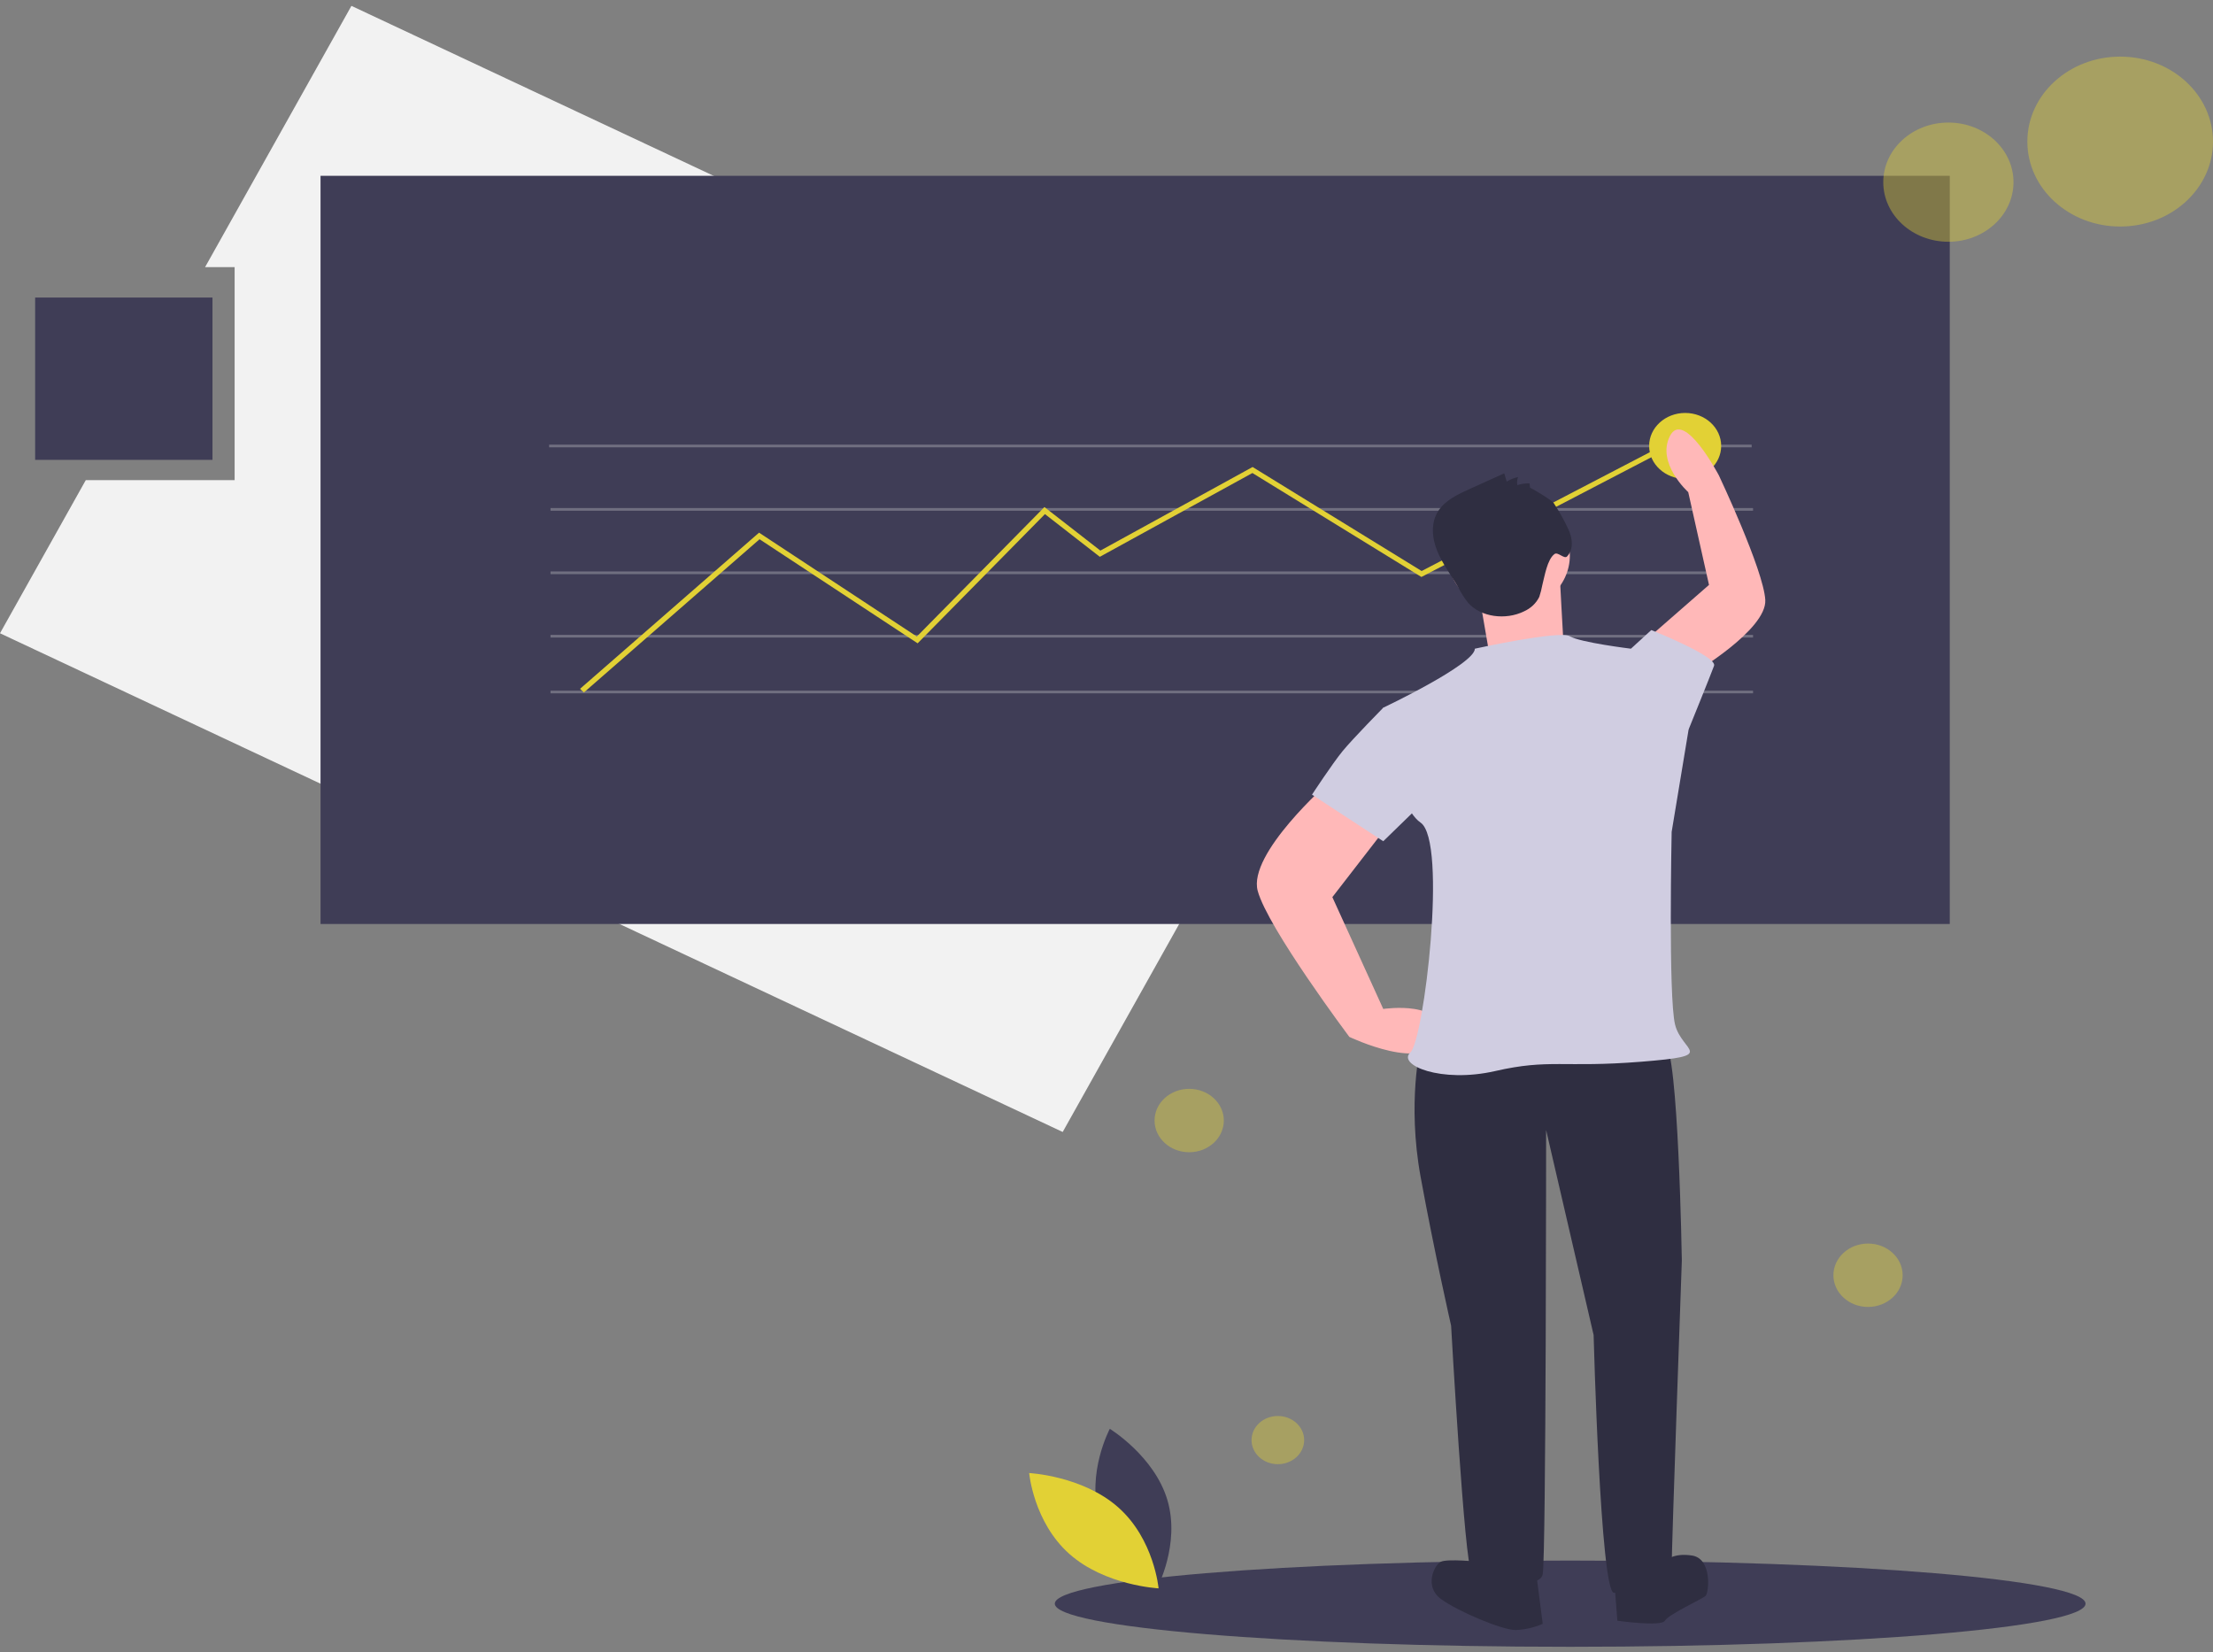 <svg width="288" height="215" viewBox="0 0 288 215" fill="none" xmlns="http://www.w3.org/2000/svg">
<rect x="0" y="0" width="288" height="215" fill="#808080" stroke="none"/>
<g clip-path="url(#clip0)">
<path d="M45.735 0.763L26.691 34.758H30.535V62.479H11.162L0 82.403L138.299 147.296L184.034 65.656L45.735 0.763Z" fill="#F2F2F2"/>
<path d="M253.744 22.877H41.714V120.231H253.744V22.877Z" fill="#3F3D56"/>
<path opacity="0.3" d="M227.961 57.859H71.463V58.207H227.961V57.859Z" fill="#E5E5E5"/>
<path opacity="0.3" d="M228.141 66.109H71.643V66.458H228.141V66.109Z" fill="#E5E5E5"/>
<path opacity="0.3" d="M228.141 82.61H71.643V82.958H228.141V82.61Z" fill="#E5E5E5"/>
<path opacity="0.3" d="M228.141 89.87H71.643V90.219H228.141V89.87Z" fill="#E5E5E5"/>
<path opacity="0.3" d="M228.141 74.359H71.643V74.708H228.141V74.359Z" fill="#E5E5E5"/>
<path d="M204.342 214.286C241.384 214.286 271.413 211.774 271.413 208.675C271.413 205.577 241.384 203.065 204.342 203.065C167.3 203.065 137.272 205.577 137.272 208.675C137.272 211.774 167.3 214.286 204.342 214.286Z" fill="#3F3D56"/>
<path d="M75.985 90.109L75.487 89.631L98.782 69.311L119.317 82.829L135.922 65.98L143.204 71.645L163.011 60.768L185.012 74.302L219.543 56.326L219.9 56.9L184.981 75.077L162.989 61.55L143.131 72.454L135.989 66.898L119.42 83.71L98.847 70.167L75.985 90.109Z" fill="#E2D135"/>
<path d="M143.068 197.401C144.763 203.135 150.568 206.686 150.568 206.686C150.568 206.686 153.625 200.941 151.93 195.207C150.236 189.474 144.431 185.923 144.431 185.923C144.431 185.923 141.373 191.668 143.068 197.401Z" fill="#3F3D56"/>
<path d="M145.559 196.169C150.209 200.312 150.777 206.681 150.777 206.681C150.777 206.681 143.805 206.333 139.155 202.19C134.504 198.047 133.936 191.678 133.936 191.678C133.936 191.678 140.908 192.026 145.559 196.169Z" fill="#E2D135"/>
<path opacity="0.4" d="M275.92 29.477C282.592 29.477 288 24.528 288 18.422C288 12.316 282.592 7.367 275.92 7.367C269.249 7.367 263.84 12.316 263.84 18.422C263.84 24.528 269.249 29.477 275.92 29.477Z" fill="#E2D135"/>
<path opacity="0.4" d="M253.563 31.458C258.243 31.458 262.037 27.985 262.037 23.702C262.037 19.419 258.243 15.947 253.563 15.947C248.883 15.947 245.089 19.419 245.089 23.702C245.089 27.985 248.883 31.458 253.563 31.458Z" fill="#E2D135"/>
<path opacity="0.4" d="M243.106 170.064C245.595 170.064 247.613 168.217 247.613 165.939C247.613 163.66 245.595 161.813 243.106 161.813C240.617 161.813 238.599 163.66 238.599 165.939C238.599 168.217 240.617 170.064 243.106 170.064Z" fill="#E2D135"/>
<path opacity="0.4" d="M166.299 190.525C168.191 190.525 169.725 189.121 169.725 187.39C169.725 185.658 168.191 184.254 166.299 184.254C164.407 184.254 162.874 185.658 162.874 187.39C162.874 189.121 164.407 190.525 166.299 190.525Z" fill="#E2D135"/>
<path opacity="0.4" d="M154.76 149.933C157.25 149.933 159.268 148.086 159.268 145.808C159.268 143.529 157.25 141.682 154.76 141.682C152.271 141.682 150.253 143.529 150.253 145.808C150.253 148.086 152.271 149.933 154.76 149.933Z" fill="#E2D135"/>
<path d="M219.307 62.314C221.896 62.314 223.994 60.393 223.994 58.024C223.994 55.654 221.896 53.734 219.307 53.734C216.718 53.734 214.619 55.654 214.619 58.024C214.619 60.393 216.718 62.314 219.307 62.314Z" fill="#E2D135"/>
<path d="M188.848 135.731L184.874 136.135C184.874 136.135 183.108 143.409 184.874 153.107C186.641 162.806 188.848 172.504 188.848 172.504C188.848 172.504 190.614 204.024 191.498 204.428C192.381 204.832 200.329 207.257 200.77 204.832C201.212 202.408 201.212 147.046 201.212 147.046L207.393 173.717C207.393 173.717 208.276 207.257 210.043 207.257C211.809 207.257 217.549 206.853 217.549 204.024C217.549 201.196 218.874 164.018 218.874 164.018C218.874 164.018 218.432 136.539 216.666 135.731C214.9 134.923 188.848 135.731 188.848 135.731Z" fill="#2F2E41"/>
<path d="M192.381 203.216C192.381 203.216 188.407 202.812 187.524 203.216C186.641 203.62 185.316 206.449 187.524 208.065C189.731 209.682 195.471 212.106 197.238 212.106C198.462 212.057 199.664 211.782 200.77 211.298L199.887 204.428L192.381 203.216Z" fill="#2F2E41"/>
<path d="M210.043 205.237L210.484 210.894C210.484 210.894 216.224 211.702 216.666 210.894C217.107 210.086 221.523 208.065 221.964 207.661C222.406 207.257 222.847 202.812 220.198 202.408C217.549 202.004 216.666 203.216 216.666 203.216L210.043 205.237Z" fill="#2F2E41"/>
<path d="M172.953 101.786C172.953 101.786 162.355 111.081 163.68 115.93C165.005 120.779 175.602 134.923 175.602 134.923C175.602 134.923 185.757 139.772 187.082 134.923C188.407 130.073 180.017 131.286 180.017 131.286L173.394 116.738L180.9 107.04L172.953 101.786Z" fill="#FFB8B8"/>
<path d="M220.304 87.646C220.304 87.646 229.957 81.965 229.734 78.061C229.51 74.158 223.691 61.851 223.691 61.851C223.691 61.851 219.138 53.188 217.328 56.729C215.518 60.269 219.707 64.037 219.707 64.037L222.41 76.11L215.063 82.525L220.304 87.646Z" fill="#FFB8B8"/>
<path d="M196.355 79.561C200.744 79.561 204.302 76.304 204.302 72.287C204.302 68.269 200.744 65.013 196.355 65.013C191.965 65.013 188.407 68.269 188.407 72.287C188.407 76.304 191.965 79.561 196.355 79.561Z" fill="#FFB8B8"/>
<path d="M192.381 76.732L193.705 84.41L203.419 82.793C203.419 82.793 202.978 75.115 202.978 74.307C202.978 73.499 192.381 76.732 192.381 76.732Z" fill="#FFB8B8"/>
<path d="M191.939 84.41C191.939 84.41 202.978 81.985 204.302 82.793C205.627 83.602 212.25 84.41 212.25 84.41L219.757 94.916L217.549 108.252C217.549 108.252 217.107 129.669 217.99 133.306C218.874 136.943 223.731 137.347 213.575 138.156C203.419 138.964 201.653 137.751 194.588 139.368C187.524 140.984 181.784 138.56 183.55 136.943C185.316 135.327 188.407 109.464 184.874 107.04C181.342 104.615 180.017 92.088 180.017 92.088C180.017 92.088 191.939 86.43 191.939 84.41Z" fill="#D0CDE1"/>
<path d="M210.926 85.622L212.25 84.41L214.9 81.985C214.9 81.985 223.51 85.42 223.068 86.632C222.627 87.845 219.757 94.916 219.757 94.916L215.783 96.129L210.926 85.622Z" fill="#D0CDE1"/>
<path d="M185.316 92.896L180.017 92.088C180.017 92.088 176.043 96.129 174.719 97.745C173.394 99.362 170.745 103.403 170.745 103.403L180.017 109.464L187.082 102.594L185.316 92.896Z" fill="#D0CDE1"/>
<path d="M199.128 63.474L199.047 62.892C198.507 62.889 197.969 62.966 197.456 63.12C197.404 62.769 197.437 62.411 197.554 62.073C197.033 62.196 196.536 62.394 196.082 62.659L195.761 61.596L191.347 63.587C189.762 64.301 188.092 65.087 187.186 66.475C186.176 68.022 186.352 70.011 187.042 71.698C187.733 73.386 188.88 74.88 189.799 76.474C190.148 77.159 190.568 77.813 191.052 78.426C192.718 80.326 195.961 80.711 198.31 79.563C199.204 79.169 199.917 78.498 200.322 77.669C200.493 77.155 200.627 76.631 200.724 76.1C201.014 75.014 201.351 72.772 202.316 72.085C202.74 71.782 203.581 72.785 203.932 72.412C204.836 71.455 204.646 69.98 204.085 68.824C203.547 67.663 202.917 66.54 202.202 65.462C201.898 65.028 199.118 63.404 199.128 63.474Z" fill="#2F2E41"/>
<path d="M27.651 38.718H4.573V59.839H27.651V38.718Z" fill="#3F3D56"/>
</g>
<defs>
<clipPath id="clip0">
<rect width="288" height="213.522" fill="white" transform="translate(0 0.763)"/>
</clipPath>
</defs>
</svg>
